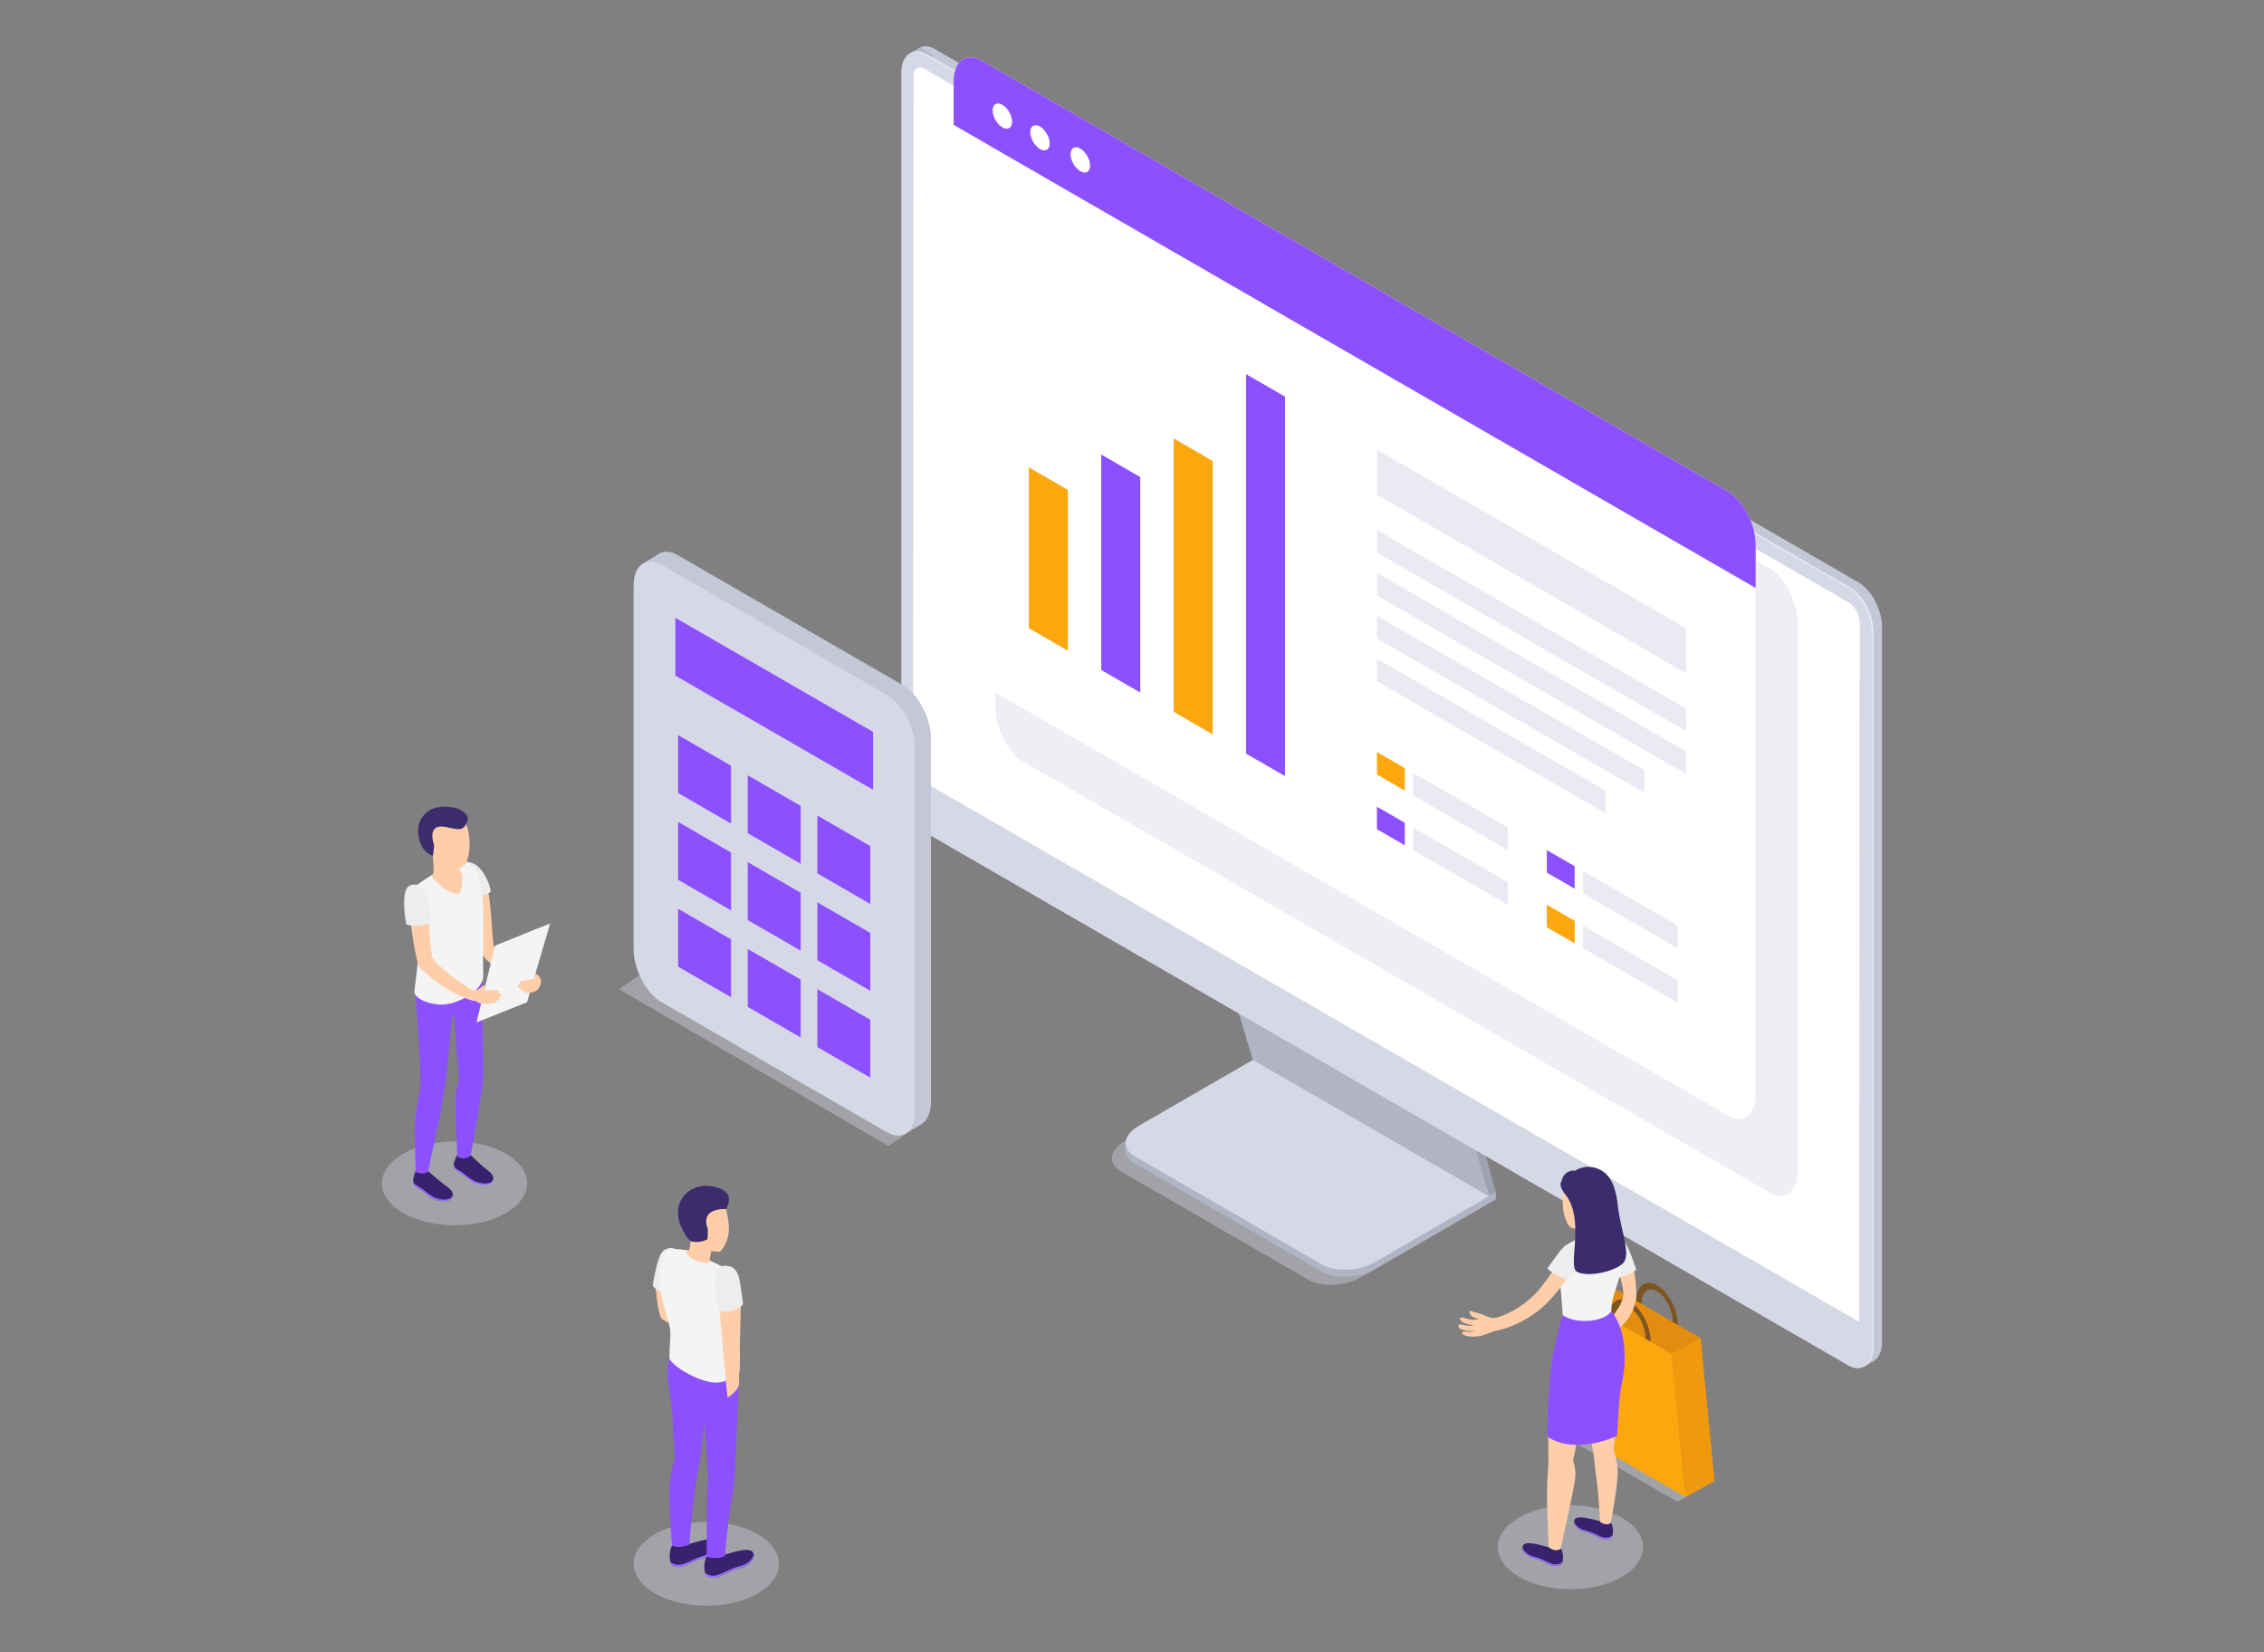 <?xml version="1.0" encoding="UTF-8" standalone="no"?>
<svg
   xmlns:dc="http://purl.org/dc/elements/1.1/"
   xmlns:cc="http://creativecommons.org/ns#"
   xmlns:rdf="http://www.w3.org/1999/02/22-rdf-syntax-ns#"
   xmlns:svg="http://www.w3.org/2000/svg"
   xmlns="http://www.w3.org/2000/svg"
   width="960.346"
   height="700.669"
   viewBox="0 0 254.092 185.385"
   version="1.1"
   id="svg8">
  <rect x="0" y="0" width="254.092" height="185.385" fill="#808080" stroke="none"/>
  <defs
     id="defs2">
    <style
       id="style1208">.cls-1,.cls-3{fill:#d6d8e5;}.cls-1{opacity:0.4;}.cls-2{fill:#b1b4c4;}.cls-4{fill:#9ea1af;}.cls-5{fill:#c4c7d6;}.cls-6{fill:#e4e7f2;}.cls-7{fill:#fff;}.cls-8{fill:#ffcea9;}.cls-9{fill:#ededed;}.cls-10{fill:#38226d;}.cls-11{fill:#9c73ff;}.cls-12{fill:#8c50ff;}.cls-13{fill:#f4f4f4;}.cls-14{fill:#3a2c6d;}.cls-15{fill:#fca70d;}.cls-16{fill:#e9eaf2;}.cls-17{fill:#e28c10;}.cls-18{fill:#ef990f;}.cls-19{fill:#7c5522;}</style>
  </defs>
  <g
     id="layer1">
    <g
       id="Слой_1-2"
       data-name="Слой 1"
       transform="matrix(0.35,0,0,0.35,42.864,5.191)"
       style="stroke-width:0.756">
      <g
         id="monitor"
         style="stroke-width:0.756">
        <path
           class="cls-1"
           d="m 297,395.44 -60,-34.65 c -4.33,-2.5 -3.78,-6.86 1.21,-9.75 l 38.89,-22.45 75.69,43.7 -38.89,22.45 c -5,2.89 -12.56,3.2 -16.9,0.7 z"
           id="path1214"
           style="stroke-width:0.756" />
        <path
           class="cls-2"
           d="m 301.4,392.87 -60,-34.66 c -4.32,-2.5 -3.78,-6.86 1.22,-9.75 l 38.85,-22.46 75.69,43.7 -38.88,22.46 c -5,2.89 -12.56,3.2 -16.88,0.71 z"
           id="path1216"
           style="stroke-width:0.756" />
        <polygon
           class="cls-2"
           points="353.67,369.44 357.17,369.71 357.17,367.42 "
           id="polygon1218"
           style="stroke-width:0.756" />
        <polygon
           class="cls-2"
           points="242.04,353.24 238.45,354.08 238.45,351.75 "
           id="polygon1220"
           style="stroke-width:0.756" />
        <path
           class="cls-3"
           d="m 301.4,390.57 -60,-34.65 c -4.32,-2.5 -3.78,-6.86 1.22,-9.75 l 38.88,-22.45 75.69,43.7 -38.88,22.45 c -5.03,2.89 -12.59,3.2 -16.91,0.7 z"
           id="path1222"
           style="stroke-width:0.756" />
        <polygon
           class="cls-4"
           points="281.67,323.82 272.31,292.74 348.83,336.63 357.17,367.42 "
           id="polygon1224"
           style="stroke-width:0.756" />
        <path
           class="cls-4"
           d="m 355,368.7 2.21,-1.28 -3.29,-2.63 z"
           id="path1226"
           style="stroke-width:0.756" />
        <polygon
           class="cls-2"
           points="279.26,324.99 269.89,293.91 346.42,337.8 354.95,368.7 "
           id="polygon1228"
           style="stroke-width:0.756" />
        <path
           class="cls-5"
           d="m 473.51,421.08 -296.2,-171 c -4.15,-2.4 -7.52,-8.84 -7.52,-14.38 V 6.59 c 0,-5.54 3.37,-8.09 7.52,-5.69 l 296.2,171 c 4.15,2.4 7.52,8.83 7.52,14.37 V 415.4 c -0.03,5.54 -3.37,8.08 -7.52,5.68 z"
           id="path1230"
           style="stroke-width:0.756" />
        <polygon
           class="cls-5"
           points="476.89,411.82 475.03,423.45 478.31,421.55 "
           id="polygon1232"
           style="stroke-width:0.756" />
        <path
           class="cls-2"
           d="m 169.26,2.31 3.23,-1.86 4.64,2.65 c 0,0 -4.94,0.75 -5.06,0.72 -0.12,-0.03 -2.81,-1.51 -2.81,-1.51 z"
           id="path1234"
           style="stroke-width:0.756" />
        <path
           class="cls-6"
           d="m 470.79,422.65 -296.19,-171 c -4.16,-2.39 -7.52,-8.83 -7.52,-14.37 V 8.16 c 0,-5.54 3.36,-8.09 7.52,-5.69 l 296.19,171 c 4.16,2.4 7.52,8.83 7.52,14.37 V 417 c 0,5.5 -3.31,8.05 -7.52,5.65 z"
           id="path1236"
           style="stroke-width:0.756" />
        <path
           class="cls-3"
           d="M 470.27,423 174.08,252 c -4.16,-2.4 -7.53,-8.83 -7.53,-14.37 V 8.46 c 0,-5.54 3.37,-8.09 7.53,-5.69 l 296.19,171 c 4.15,2.39 7.52,8.83 7.52,14.37 v 229.12 c 0,5.54 -3.37,8.09 -7.52,5.74 z"
           id="path1238"
           style="stroke-width:0.756" />
        <path
           class="cls-7"
           d="M 473.72,409 170.32,233.85 170.47,9.37 c 0,-2.29 1.62,-3.23 3.61,-2.08 l 296.19,171 a 8,8 0 0 1 3.6,6.24 z"
           id="path1240"
           style="stroke-width:0.756" />
      </g>
      <ellipse
         class="cls-1"
         cx="381.1"
         cy="481.26"
         rx="23.29"
         ry="13.44"
         id="ellipse1243"
         style="stroke-width:0.756" />
      <ellipse
         class="cls-1"
         cx="104.02"
         cy="486.56"
         rx="23.29"
         ry="13.44"
         id="ellipse1245"
         style="stroke-width:0.756" />
      <ellipse
         class="cls-1"
         cx="23.29"
         cy="364.59"
         rx="23.29"
         ry="13.44"
         id="ellipse1247"
         style="stroke-width:0.756" />
      <g
         id="Men_4"
         style="stroke-width:0.756">
        <path
           class="cls-8"
           d="m 87.7,396.64 c 0,0 0.66,9.88 2,11.29 1.34,1.41 5.67,2.4 5.67,2.4 l 3.38,5.55 c 0,0 -3.13,-17.66 -3.75,-18.08 -0.62,-0.42 -7.3,-1.16 -7.3,-1.16 z"
           id="path1249"
           style="stroke-width:0.756" />
        <path
           id="_Контур_"
           data-name="&lt;Контур&gt;"
           class="cls-9"
           d="m 94.19,385.67 a 3.69,3.69 0 0 0 -4.7,1.42 c -1.24,2.06 -2.53,9.11 -2.65,10.32 0,0 1.74,2.41 4.36,2 z"
           style="stroke-width:0.756" />
        <path
           class="cls-10"
           d="m 104.19,484.24 a 7.28,7.28 0 0 0 5.46,-0.66 c 1.32,0 8.46,-3 9.43,-0.45 0.85,2.25 -2.24,4.33 -3.89,4.73 -3.61,0.87 -6.28,2.67 -7.73,3 -1.08,0.22 -2.48,0.37 -3.34,-0.48 -1.03,-1.03 -0.94,-4.8 0.07,-6.14 z"
           id="path1252"
           style="stroke-width:0.756" />
        <path
           class="cls-11"
           d="m 107.46,490.21 c 1.45,-0.3 4.12,-2.1 7.73,-3 1.38,-0.33 3.77,-1.85 4,-3.65 0.32,2.07 -2.47,3.9 -4,4.28 -3.61,0.87 -6.28,2.67 -7.73,3 -1.08,0.22 -2.48,0.37 -3.34,-0.48 a 2.06,2.06 0 0 1 -0.47,-0.86 4.32,4.32 0 0 0 3.81,0.71 z"
           id="path1254"
           style="stroke-width:0.756" />
        <path
           class="cls-10"
           d="m 93.07,480.77 a 7.23,7.23 0 0 0 5.46,-0.66 c 1.31,0 8.46,-3 9.43,-0.45 0.85,2.25 -2.24,4.33 -3.9,4.73 -3.6,0.87 -6.27,2.67 -7.72,3 -1.08,0.23 -2.48,0.37 -3.34,-0.47 -1,-1.04 -0.94,-4.81 0.07,-6.15 z"
           id="path1256"
           style="stroke-width:0.756" />
        <path
           class="cls-11"
           d="m 96.34,486.74 c 1.45,-0.3 4.12,-2.1 7.72,-3 1.39,-0.34 3.77,-1.86 4,-3.66 0.32,2.07 -2.47,3.91 -4,4.28 -3.6,0.87 -6.27,2.67 -7.72,3 -1.08,0.23 -2.48,0.37 -3.34,-0.47 a 2.05,2.05 0 0 1 -0.47,-0.87 4.29,4.29 0 0 0 3.81,0.72 z"
           id="path1258"
           style="stroke-width:0.756" />
        <path
           id="_Контур_2"
           data-name="&lt;Контур&gt;"
           class="cls-12"
           d="m 92.28,460.68 a 43.92,43.92 0 0 1 1.64,-7.82 c 0,0 -0.49,-6.75 -0.73,-13.15 -0.28,-7.27 -2.8,-13.66 -0.81,-19.46 l 22.12,4.92 c 0,0 -1.07,29 -1.37,32.53 a 64.59,64.59 0 0 1 -1,8.13 C 111.1,471.46 110,484 110,484 c -2.37,1.37 -5.84,0.24 -5.84,0.24 0,0 0,-15.75 0.13,-19.8 0.19,-5 0.34,-4.57 0.34,-4.57 l -0.74,-12.32 -0.48,-6.13 c 0,0 -0.63,4.5 -1,8.52 -0.35,3.5 -1.2,6.67 -2.14,13.19 -0.82,5.66 -1.67,17.19 -1.67,17.19 -2.37,1.38 -5.56,0.43 -5.56,0.43 0,0 -1.41,-15.16 -0.76,-20.07 z"
           style="stroke-width:0.756" />
        <path
           id="_Контур_3"
           data-name="&lt;Контур&gt;"
           class="cls-8"
           d="m 95.38,385.79 c 1.7,0.09 3,0.53 3.19,0 a 21.32,21.32 0 0 0 0.39,-2.66 c -0.2,-0.5 -0.37,-1 -0.37,-1 -2.14,-1.32 -2.82,-3.64 -3.1,-6.34 -0.48,-4.61 2,-8.64 6.62,-9.12 4.33,-0.46 7.52,2.59 8.38,6.77 0.45,2.07 1.37,6 0.13,9.37 -0.69,1.9 -1.58,3.41 -2.46,3.7 a 21.27,21.27 0 0 1 -2.57,-0.23 v 0 l -0.38,2.1 c -0.16,0.82 -0.1,1.26 1.54,2.26 1.64,1 -2.48,3.08 -5.17,2.88 -2.69,-0.2 -5.7,-1.82 -6.53,-3.56 -0.93,-1.96 -0.84,-4.22 0.33,-4.17 z"
           style="stroke-width:0.756" />
        <path
           id="_Контур_4"
           data-name="&lt;Контур&gt;"
           class="cls-13"
           d="m 97.85,386.05 c -0.48,1.18 0.72,2.62 3.93,3.63 3.21,1.01 3.5,-0.29 3.5,-0.29 a 64,64 0 0 1 6.23,3.21 c 1.92,1.34 2.77,5.23 3,11.81 0.3,7.6 0.33,18.88 0.08,20.83 0,0 -3.6,3.58 -8.2,3.2 -4.6,-0.38 -12.31,-4.44 -14.19,-7.59 0,-6.67 0.83,-7.75 -0.25,-11.6 -2.47,-8.79 -3.77,-12.39 -2.57,-18.23 1,-4.82 2.37,-5.42 4.28,-5.37 a 40,40 0 0 1 4.19,0.4 z"
           style="stroke-width:0.756" />
        <path
           class="cls-8"
           d="m 110.57,431.09 -2.34,-26.48 4.94,-2.62 1.92,1.62 -0.59,23.78 v 0 0.65 0 0.84 c 0,0 0.11,2 -3.66,4.39 0,0 -0.06,-0.63 -0.12,-1.21 v 0 l -0.09,-1 z"
           id="path1263"
           style="stroke-width:0.756" />
        <path
           id="_Контур_5"
           data-name="&lt;Контур&gt;"
           class="cls-9"
           d="m 110,391 c 2.55,0 4.17,1.3 4.8,5.23 0.63,3.93 1,7.14 1,7.14 a 6.84,6.84 0 0 1 -4.54,2.25 c -3.09,0.35 -4,-1.22 -4,-1.22 0,0 -0.33,-4.08 -0.5,-6.85 -0.17,-2.77 0.07,-6.55 3.24,-6.55 z"
           style="stroke-width:0.756" />
        <path
           class="cls-14"
           d="m 110.34,372.82 c 0,0 4,-6.05 -4.65,-7.29 -6.23,-0.89 -10.23,3.11 -10.69,7.45 -0.44,4.15 2.11,8.46 4,10.17 a 7.54,7.54 0 0 0 5.38,-0.65 32.23,32.23 0 0 0 0.12,-3.4 c 0,0 -3.08,-6.39 5.84,-6.28 z"
           id="path1266"
           style="stroke-width:0.756" />
      </g>
      <path
         class="cls-1"
         d="M 445,367.55 205.66,229.37 c -4.93,-2.84 -8.93,-10.48 -8.93,-17.06 V 36.09 c 0,-6.58 4,-9.6 8.93,-6.75 L 445,167.51 c 4.93,2.85 8.93,10.49 8.93,17.06 V 360.8 c -0.01,6.57 -4.01,9.6 -8.93,6.75 z"
         id="path1269"
         style="stroke-width:0.756" />
      <path
         class="cls-7"
         d="M 431.58,342.8 192.26,204.63 c -4.94,-2.85 -8.93,-10.49 -8.93,-17.07 V 11.34 c 0,-6.58 4,-9.6 8.93,-6.75 l 239.32,138.17 c 4.93,2.85 8.93,10.49 8.93,17.07 v 176.22 c 0,6.58 -4,9.6 -8.93,6.75 z"
         id="path1271"
         style="stroke-width:0.756" />
      <path
         class="cls-12"
         d="M 440.51,173.7 183.33,25.21 V 11.34 c 0,-6.58 4,-9.6 8.93,-6.75 l 239.32,138.17 c 4.93,2.85 8.93,10.49 8.93,17.07 z"
         id="path1273"
         style="stroke-width:0.756" />
      <ellipse
         class="cls-7"
         cx="198.95"
         cy="22.38"
         rx="2.55"
         ry="4.42"
         transform="rotate(-30,198.965,22.373)"
         id="ellipse1275"
         style="stroke-width:0.756" />
      <ellipse
         class="cls-7"
         cx="223.07"
         cy="36.3"
         rx="2.55"
         ry="4.42"
         transform="matrix(0.87,-0.5,0.5,0.87,11.74,116.4)"
         id="ellipse1277"
         style="stroke-width:0.756" />
      <ellipse
         class="cls-7"
         cx="211.01"
         cy="29.34"
         rx="2.55"
         ry="4.42"
         transform="rotate(-30,211.018,29.342)"
         id="ellipse1279"
         style="stroke-width:0.756" />
      <polygon
         class="cls-15"
         points="219.94,193.8 207.44,186.58 207.44,135.03 219.94,142.24 "
         id="polygon1281"
         style="stroke-width:0.756">
        <animate
           attributeName="points"
           from="219.94 193.8 207.44 186.58 207.44 187.58 219.94 194.24 219.94 193.8"
           to="219.94 193.8 207.44 186.58 207.44 135.03 219.94 142.24 219.94 193.8"
           dur="1.5s"
           repeatCount="indefinite" />
      </polygon>
      <polygon
         class="cls-15"
         points="266.38,220.61 253.87,213.39 253.87,125.75 266.38,132.97 "
         id="polygon1283"
         style="stroke-width:0.756">
        <animate
           attributeName="points"
           from="266.38 220.61 253.87 213.39 253.87 213.39 266.38 220.61 266.38 220.61"
           to="266.38 220.61 253.87 213.39 253.87 125.75 266.38 132.97 266.38 220.61"
           dur="1.9s"
           begin=".5s"
           repeatCount="indefinite" />
      </polygon>
      <polygon
         class="cls-12"
         points="243.16,207.21 230.66,199.99 230.66,130.9 243.16,138.12 "
         id="polygon1285"
         style="stroke-width:0.756">
        <animate
           attributeName="points"
           from="243.16 207.21 230.66 199.99 230.66 130.9 243.16 138.12 243.16 207.21"
           to="243.16 207.21 230.66 199.99 230.66 199.99 243.16 207.21 243.16 207.21"
           dur="1.9s"
           begin=".3s"
           repeatCount="indefinite" />
      </polygon>
      <polygon
         class="cls-12"
         points="289.59,234.01 277.09,226.8 277.09,105.13 289.59,112.34 "
         id="polygon1287"
         style="stroke-width:0.756">
        <animate
           attributeName="points"
           from="289.59 234.01 277.09 226.8 277.09 105.13 289.59 112.34 289.59 234.01"
           to="289.59 234.01 277.09 226.8 277.09 226.8 289.59 234.01 289.59 234.01"
           dur="2.5s"
           begin=".15s"
           repeatCount="indefinite" />
      </polygon>
      <polygon
         class="cls-16"
         points="418.19,201.02 319.06,143.79 319.06,129.36 418.19,186.59 "
         id="polygon1289"
         style="stroke-width:0.756" />
      <polygon
         class="cls-16"
         points="418.19,219.58 319.06,162.35 319.06,155.13 418.19,212.36 "
         id="polygon1291"
         style="stroke-width:0.756" />
      <polygon
         class="cls-16"
         points="418.19,233.33 319.06,176.1 319.06,168.88 418.19,226.11 "
         id="polygon1293"
         style="stroke-width:0.756" />
      <polygon
         class="cls-16"
         points="404.79,239.34 319.06,189.85 319.06,182.63 404.79,232.13 "
         id="polygon1295"
         style="stroke-width:0.756" />
      <polygon
         class="cls-16"
         points="392.29,245.88 319.06,203.6 319.06,196.38 392.29,238.66 "
         id="polygon1297"
         style="stroke-width:0.756" />
      <polygon
         class="cls-16"
         points="361.04,257.73 330.67,240.2 330.67,232.99 361.04,250.51 "
         id="polygon1299"
         style="stroke-width:0.756" />
      <polygon
         class="cls-15"
         points="327.99,238.66 319.06,233.5 319.06,226.28 327.99,231.44 "
         id="polygon1301"
         style="stroke-width:0.756" />
      <polygon
         class="cls-16"
         points="361.04,275.26 330.67,257.73 330.67,250.51 361.04,268.04 "
         id="polygon1303"
         style="stroke-width:0.756" />
      <polygon
         class="cls-12"
         points="327.99,256.19 319.06,251.03 319.06,243.81 327.99,248.97 "
         id="polygon1305"
         style="stroke-width:0.756" />
      <polygon
         class="cls-16"
         points="415.51,289.18 385.15,271.65 385.15,264.44 415.51,281.96 "
         id="polygon1307"
         style="stroke-width:0.756" />
      <polygon
         class="cls-12"
         points="382.47,270.11 373.54,264.95 373.54,257.73 382.47,262.89 "
         id="polygon1309"
         style="stroke-width:0.756" />
      <polygon
         class="cls-16"
         points="415.51,306.71 385.15,289.18 385.15,281.96 415.51,299.49 "
         id="polygon1311"
         style="stroke-width:0.756" />
      <polygon
         class="cls-15"
         points="382.47,287.63 373.54,282.48 373.54,275.26 382.47,280.42 "
         id="polygon1313"
         style="stroke-width:0.756" />
      <polygon
         class="cls-1"
         points="162.43,352.59 76.02,302.33 84.49,296.52 170.89,346.78 "
         id="polygon1315"
         style="stroke-width:0.756" />
      <path
         class="cls-5"
         d="M 167.12,345.12 94.79,303.36 C 89.85,300.51 85.86,292.87 85.86,286.3 V 169.88 c 0,-6.58 4,-9.6 8.93,-6.75 l 72.33,41.76 c 4.93,2.85 8.93,10.49 8.93,17.06 v 116.42 c 0,6.63 -4,9.63 -8.93,6.75 z"
         id="path1317"
         style="stroke-width:0.756" />
      <polygon
         class="cls-5"
         points="173.18,345.45 167.56,336.62 167.61,348.79 "
         id="polygon1319"
         style="stroke-width:0.756" />
      <polygon
         class="cls-5"
         points="89.37,162.44 89.19,170.6 84.3,165.5 "
         id="polygon1321"
         style="stroke-width:0.756" />
      <path
         class="cls-3"
         d="M 162,348.22 89.63,306.45 C 84.7,303.61 80.7,296 80.7,289.39 V 173 c 0,-6.57 4,-9.6 8.93,-6.75 L 162,208 c 4.93,2.85 8.93,10.49 8.93,17.07 v 116.39 c -0.04,6.54 -4.04,9.6 -8.93,6.76 z"
         id="path1323"
         style="stroke-width:0.756" />
      <polygon
         class="cls-12"
         points="157.5,238.4 94.09,201.79 94.09,183.24 157.5,219.84 "
         id="polygon1325"
         style="stroke-width:0.756" />
      <polygon
         class="cls-12"
         points="111.95,249.23 94.99,239.43 94.99,220.87 111.95,230.67 "
         id="polygon1327"
         style="stroke-width:0.756" />
      <polygon
         class="cls-12"
         points="134.28,262.12 117.31,252.32 117.31,233.76 134.28,243.56 "
         id="polygon1329"
         style="stroke-width:0.756" />
      <polygon
         class="cls-12"
         points="156.6,275 139.64,265.21 139.64,246.65 156.6,256.44 "
         id="polygon1331"
         style="stroke-width:0.756" />
      <polygon
         class="cls-12"
         points="111.95,277.07 94.99,267.27 94.99,248.71 111.95,258.51 "
         id="polygon1333"
         style="stroke-width:0.756" />
      <polygon
         class="cls-12"
         points="134.28,289.96 117.31,280.16 117.31,261.6 134.28,271.4 "
         id="polygon1335"
         style="stroke-width:0.756" />
      <polygon
         class="cls-12"
         points="156.6,302.85 139.64,293.05 139.64,274.49 156.6,284.29 "
         id="polygon1337"
         style="stroke-width:0.756" />
      <polygon
         class="cls-12"
         points="111.95,304.91 94.99,295.11 94.99,276.55 111.95,286.35 "
         id="polygon1339"
         style="stroke-width:0.756" />
      <polygon
         class="cls-12"
         points="134.28,317.8 117.31,308 117.31,289.44 134.28,299.24 "
         id="polygon1341"
         style="stroke-width:0.756" />
      <polygon
         class="cls-12"
         points="156.6,330.69 139.64,320.89 139.64,302.33 156.6,312.13 "
         id="polygon1343"
         style="stroke-width:0.756" />
      <polygon
         class="cls-1"
         points="415.43,466.69 380.79,446.69 388.87,442.03 423.51,462.03 "
         id="polygon1345"
         style="stroke-width:0.756" />
      <polygon
         class="cls-17"
         points="427.29,460.03 391.57,439.4 396.04,398.68 422.83,414.14 "
         id="polygon1347"
         style="stroke-width:0.756" />
      <polygon
         class="cls-15"
         points="418.01,465.18 382.29,444.56 386.76,403.83 413.55,419.3 "
         id="polygon1349"
         style="stroke-width:0.756" />
      <polygon
         class="cls-18"
         points="418.01,465.18 427.29,460.03 422.83,414.14 413.55,419.3 "
         id="polygon1351"
         style="stroke-width:0.756" />
      <polygon
         class="cls-17"
         points="396.04,398.68 394.95,408.56 386.76,403.83 "
         id="polygon1353"
         style="stroke-width:0.756" />
      <path
         class="cls-19"
         d="m 406.84,415.34 -1.65,-1 c 0,-3.84 -2.26,-8.28 -5,-9.88 -2.74,-1.6 -5,0.22 -5,4.06 l -1.65,-0.95 c 0,-4.9 3,-7.15 6.69,-5 3.69,2.15 6.61,7.87 6.61,12.77 z"
         id="path1355"
         style="stroke-width:0.756" />
      <path
         class="cls-19"
         d="m 415.55,410 -1.65,-0.95 c 0,-3.85 -2.26,-8.28 -5,-9.88 -2.74,-1.6 -5,0.21 -5,4.06 l -1.65,-0.95 c 0,-4.9 3,-7.15 6.69,-5 3.69,2.15 6.61,7.84 6.61,12.72 z"
         id="path1357"
         style="stroke-width:0.756" />
      <g
         id="Girl_4"
         style="stroke-width:0.756">
        <path
           id="_Контур_6"
           data-name="&lt;Контур&gt;"
           class="cls-8"
           d="m 395.31,380.29 c 2,0.57 3.1,2.76 4.83,7.43 a 38.82,38.82 0 0 1 2.08,13.16 c -0.55,4.4 -2.37,7.82 -6.78,11.39 l -2.1,-3.85 c 0,0 4.31,-3.81 4.75,-8.21 0.25,-2.47 -2.65,-10.8 -2.65,-11 0,-0.2 -0.13,-8.92 -0.13,-8.92 z"
           style="stroke-width:0.756" />
        <path
           class="cls-10"
           d="m 378.06,481.72 a 4.81,4.81 0 0 1 -4,-0.54 c -1.08,0 -7.4,-2.47 -8.2,-0.37 -0.69,1.84 1.84,3.54 3.19,3.87 2.95,0.72 5.14,2.19 6.33,2.44 a 3,3 0 0 0 2.73,-0.39 c 0.89,-0.83 0.78,-3.91 -0.05,-5.01 z"
           id="path1360"
           style="stroke-width:0.756" />
        <path
           class="cls-11"
           d="m 375.39,486.61 c -1.19,-0.25 -3.38,-1.72 -6.33,-2.44 -1.13,-0.27 -3.09,-1.51 -3.28,-3 -0.27,1.69 2,3.2 3.28,3.5 2.95,0.72 5.14,2.19 6.33,2.44 a 3,3 0 0 0 2.73,-0.39 1.78,1.78 0 0 0 0.39,-0.7 3.54,3.54 0 0 1 -3.12,0.59 z"
           id="path1362"
           style="stroke-width:0.756" />
        <path
           class="cls-10"
           d="m 394.12,473.37 a 3.79,3.79 0 0 1 -3.47,-0.52 c -1,0 -7.5,-2.38 -8.27,-0.35 -0.67,1.77 1.77,3.41 3.07,3.72 2.84,0.69 4.95,2.11 6.09,2.35 a 2.88,2.88 0 0 0 2.63,-0.37 c 0.83,-0.8 0.74,-3.77 -0.05,-4.83 z"
           id="path1364"
           style="stroke-width:0.756" />
        <path
           class="cls-11"
           d="m 391.54,478.08 c -1.14,-0.24 -3.25,-1.66 -6.09,-2.35 -1.09,-0.26 -3,-1.46 -3.16,-2.88 -0.25,1.63 1.95,3.08 3.16,3.37 2.84,0.69 4.95,2.11 6.09,2.35 a 2.88,2.88 0 0 0 2.63,-0.37 1.63,1.63 0 0 0 0.37,-0.68 3.4,3.4 0 0 1 -3,0.56 z"
           id="path1366"
           style="stroke-width:0.756" />
        <path
           id="_Контур_7"
           data-name="&lt;Контур&gt;"
           class="cls-8"
           d="M 396.24,457.33 A 20.94,20.94 0 0 0 395,450.21 c 0,0 0.83,-9.75 1.45,-16.15 0.91,-9.44 2.36,-10.37 1.95,-16.1 -0.38,-5.32 -3.4,-8.77 -4.19,-12.37 l -15.41,1.22 c 0,0 -1.34,4.36 -3.07,13.06 -1.73,8.7 -1.84,19.05 -1.68,32.76 0.05,3.53 -0.6,6.6 -0.39,15.4 0.14,5.92 0.47,13.16 0.47,13.16 2.26,1.94 3.82,0.51 3.82,0.51 0,0 3.95,-17.52 4.53,-21.55 a 12.62,12.62 0 0 0 -0.54,-6.65 c 0,0 1.16,-5.51 2,-9.84 1.05,-5.28 3.63,-16.69 3.63,-16.69 0,0 -0.44,17.53 0.33,21 0.77,3.47 0.9,6.46 1.55,11.16 0.79,5.69 1.15,14 1.15,14 2.35,1.49 3.39,0.34 3.39,0.34 0,0 2.25,-11.17 2.25,-16.14 z"
           style="stroke-width:0.756" />
        <path
           class="cls-12"
           d="m 394.21,405.59 c 1.61,1.65 4.28,6.68 4.28,14.29 0,8.56 -1.25,6.82 -1.84,16.26 l -0.6,9.43 c 0,0 -12.87,6.14 -22.05,0.44 -0.82,-1.78 0.31,-21.61 1.91,-28.66 1.6,-7.05 2.73,-10.51 2.73,-10.51 0,0 11.84,3.16 15.57,-1.25 z"
           id="path1369"
           style="stroke-width:0.756" />
        <path
           id="_Контур_8"
           data-name="&lt;Контур&gt;"
           class="cls-8"
           d="m 394.39,380.2 c -3.28,-0.19 -3.59,0.35 -3.86,-0.81 -0.09,-0.42 -0.27,-3.31 -0.27,-3.31 a 10.28,10.28 0 0 0 0.82,-1.21 8.4,8.4 0 0 0 -3.53,-15.52 c -4.36,-0.46 -7.56,2.6 -8.41,6.8 -0.46,2.07 -0.94,6.31 0.35,9.7 0.73,1.92 1.4,3.27 3.14,3.2 a 10.39,10.39 0 0 0 1.71,-0.3 16,16 0 0 1 0.1,2.4 c -0.05,0.84 0.1,1.27 -1.55,2.28 -1.65,1.01 2.49,3.09 5.18,2.89 2.69,-0.2 5.73,-1.84 6.57,-3.58 0.92,-1.95 1.3,-2.44 -0.25,-2.54 z"
           style="stroke-width:0.756" />
        <path
           class="cls-9"
           d="m 396.81,394.75 c 0,0 3.71,-0.84 5.41,-2.49 0,0 -2.21,-6.95 -3.62,-8.7 -1.41,-1.75 -2.78,9.48 -2.78,9.48 z"
           id="path1372"
           style="stroke-width:0.756" />
        <path
           id="_Контур_9"
           data-name="&lt;Контур&gt;"
           class="cls-13"
           d="m 391.14,380.13 c 0.6,0.76 0.67,1.71 -1.67,2.3 a 7.42,7.42 0 0 1 -5.13,-0.39 33.79,33.79 0 0 0 -5.3,2.81 c -2,6.57 -0.38,7.41 -1.22,12.12 0.32,2.37 0.72,8.48 0.82,9.87 4.46,3.12 13.53,2.06 15.57,-1.25 a 25.38,25.38 0 0 1 0.31,-3.3 c 2.13,-7.9 3.8,-10 3.2,-16 -0.34,-3.41 -0.6,-5.12 -2.41,-6 a 16,16 0 0 0 -4.17,-0.16 z"
           style="stroke-width:0.756" />
        <path
           id="_Контур_10"
           data-name="&lt;Контур&gt;"
           class="cls-8"
           d="m 350.09,405.84 a 25.12,25.12 0 0 1 3,0.86 9.88,9.88 0 0 0 2.91,1 c 1.1,0.18 2.81,-0.39 5.77,-1.79 a 31.88,31.88 0 0 0 8.66,-6.51 75.92,75.92 0 0 0 7.57,-10.8 c 1.28,-2.34 2.91,-2.93 4.32,-2.47 1.69,0.56 1.9,2.23 0,5.39 a 59.85,59.85 0 0 1 -8.66,11.34 32.42,32.42 0 0 1 -9,6.37 28.11,28.11 0 0 1 -7.6,2.64 c -0.93,0.2 -1.56,0.58 -3.27,1.18 a 11.24,11.24 0 0 1 -5.32,0.59 c -1.49,-0.29 -2,-0.63 -2.06,-1 -0.06,-0.37 0.25,-0.62 0.94,-0.57 a 9.31,9.31 0 0 0 3.3,-0.08 c 0,0 -1.52,-0.05 -2.44,-0.16 a 9.08,9.08 0 0 1 -2.36,-0.6 c -0.73,-0.31 -1,-1.45 -0.27,-1.41 0.73,0.04 1.24,0.25 2.59,0.39 a 9,9 0 0 0 2.16,0 17.31,17.31 0 0 1 -2.64,-0.65 3.79,3.79 0 0 1 -1.84,-1.13 c -0.25,-0.29 -0.18,-1 0.68,-0.83 a 13.69,13.69 0 0 0 3.23,0.72 c 1.11,0 1.89,-0.09 1.75,-0.27 -0.14,-0.18 -0.79,-0.14 -1.64,-0.62 -0.85,-0.48 -1.32,-1.37 -1,-1.8 0.32,-0.43 0.32,-0.12 1.22,0.21 z"
           style="stroke-width:0.756" />
        <path
           class="cls-9"
           d="m 380.53,395.31 a 12,12 0 0 1 -6.81,-3.45 l 4.12,-5.72 c 0,0 2.32,-2.93 5.38,-1.27 0,0 2.32,0.25 0,5.08 a 50.68,50.68 0 0 1 -2.69,5.36 z"
           id="path1376"
           style="stroke-width:0.756" />
        <path
           class="cls-14"
           d="m 378.34,363.67 a 3.82,3.82 0 0 1 4.31,-3.14 7.2,7.2 0 0 1 4.9,-1.18 c 3.91,0.4 6.47,2.94 7.66,6.86 a 31.71,31.71 0 0 1 1.15,6 c 1.18,8.71 4.34,15.63 1.38,18.21 -2.96,2.58 -11.06,4.23 -14.44,2.58 -3.38,-1.65 2.79,-16.64 -3.92,-25 -1.57,-1.95 -1.72,-3.34 -1.04,-4.33 z"
           id="path1378"
           style="stroke-width:0.756" />
      </g>
      <g
         id="Men_13"
         style="stroke-width:0.756">
        <path
           class="cls-10"
           d="m 11,360.45 c 1.53,1.24 3.78,0.11 3.89,0.22 a 68.24,68.24 0 0 0 5.63,4.69 c 1,0.75 2.43,1.75 2.16,3.18 -0.48,2.57 -4.59,1.78 -6.14,1 -1.55,-0.78 -2.82,-2.09 -4.29,-3 -1,-0.65 -2.08,-1 -2.24,-2.31 -0.15,-0.81 0.67,-3.81 0.99,-3.78 z"
           id="path1381"
           style="stroke-width:0.756" />
        <path
           class="cls-11"
           d="m 10,363.69 c 0.2,1.27 1.22,1.62 2.26,2.26 1.49,0.93 2.8,2.27 4.35,3.05 1.55,0.78 5,1.45 6,-0.39 -0.54,2.48 -4.59,1.7 -6.12,0.93 -1.53,-0.77 -2.82,-2.09 -4.29,-3 -1,-0.65 -2.08,-1 -2.24,-2.31 A 2,2 0 0 1 10,363.69 Z"
           id="path1383"
           style="stroke-width:0.756" />
        <path
           class="cls-10"
           d="m 24.19,355.53 c 1.52,1.24 4.19,-0.12 4.31,0 a 60,60 0 0 0 5,4.54 c 0.95,0.75 2.44,1.75 2.17,3.18 -0.48,2.57 -4.6,1.78 -6.15,1 -1.55,-0.78 -2.82,-2.09 -4.29,-3 -1,-0.65 -2.08,-1 -2.24,-2.31 -0.08,-0.8 0.93,-3.44 1.2,-3.41 z"
           id="path1385"
           style="stroke-width:0.756" />
        <path
           class="cls-11"
           d="m 23.06,358.58 c 0.2,1.27 1.22,1.62 2.26,2.27 1.49,0.92 2.8,2.26 4.35,3 1.55,0.74 5,1.44 6,-0.39 -0.54,2.48 -4.59,1.7 -6.12,0.92 -1.53,-0.78 -2.82,-2.09 -4.29,-3 -1.05,-0.65 -2.08,-1 -2.24,-2.31 a 2.06,2.06 0 0 1 0.04,-0.49 z"
           id="path1387"
           style="stroke-width:0.756" />
        <path
           id="_Контур_11"
           data-name="&lt;Контур&gt;"
           class="cls-12"
           d="m 10.86,304.15 c 0.08,2.31 0.8,12.32 1.12,17.62 0.32,5.3 0.39,11.8 0.39,11.8 0,0 -0.91,3.87 -1.51,8.41 -0.6,4.54 0,18.87 0,18.87 a 3.64,3.64 0 0 0 3.91,0 c 0,0 2.44,-11.47 3.57,-16.64 1.13,-5.17 1.33,-8.14 1.91,-11.35 0.71,-3.87 2.24,-21.95 2.24,-21.95 h 0.62 l 1.63,20.41 a 22.83,22.83 0 0 0 -1,4.64 c -0.44,3.32 0.47,20.05 0.47,20.05 a 4.06,4.06 0 0 0 4.22,-0.17 c 0,0 4.08,-22.16 4.08,-25.53 0,-2.23 -0.39,-31.63 -0.39,-31.63 z"
           style="stroke-width:0.756" />
        <path
           id="_Контур_12"
           data-name="&lt;Контур&gt;"
           class="cls-8"
           d="m 16.39,259.57 c 0,0 0.26,5 0.15,5.47 -0.11,0.47 -2.31,1.92 -2.95,2.45 -0.64,0.53 3.48,4.59 5.48,5.51 2,0.92 8.34,-1.5 8.46,-4.62 0.12,-3.12 -1.09,-5.73 -2.06,-5.87 -0.97,-0.14 -9.08,-2.94 -9.08,-2.94 z"
           style="stroke-width:0.756" />
        <path
           class="cls-8"
           d="m 30.17,268.9 c 0.29,-2.22 -1.17,-4.32 0.25,-6.09 5,4.87 4.33,17.74 5.46,26 3.68,3.86 11.09,7.65 13.17,8.59 0.38,0.18 0.71,0.36 0.64,0.77 A 9.28,9.28 0 0 1 48,301.92 c -4.9,-2.12 -8.43,-3.33 -14.56,-9.15 a 13.64,13.64 0 0 1 -1.55,-2 C 30.1,285.48 29.66,272.73 30.17,268.9 Z"
           id="path1391"
           style="stroke-width:0.756" />
        <path
           id="_Контур_13"
           data-name="&lt;Контур&gt;"
           class="cls-13"
           d="m 15.83,265.91 c 0,0 3.65,5.44 8.74,5.95 1.61,-1.58 1.75,-7.21 -0.47,-9 0,0 2,-1.65 3.44,-1.33 a 7.2,7.2 0 0 1 3.14,4 33,33 0 0 1 1.8,11.64 c -0.09,5.34 0,21.64 0,21.64 0,0 -0.72,3.45 -5.32,6 -4.6,2.55 -8,2.82 -11.15,2.09 -2.58,-0.6 -4.71,-1.51 -5.6,-3.38 0.23,-3.74 1.9,-13.5 1.28,-18.2 -0.62,-4.7 -1.62,-8.21 -1.88,-12 -0.26,-3.79 0.5,-3.72 2.41,-5.08 a 31,31 0 0 1 3.61,-2.33 z"
           style="stroke-width:0.756" />
        <path
           id="_Контур_14"
           data-name="&lt;Контур&gt;"
           class="cls-8"
           d="m 27.77,252.07 v 0 c -0.6,-3.9 -3.41,-6.86 -7.43,-6.64 a 7.74,7.74 0 0 0 -3.95,14.14 7.74,7.74 0 0 0 0.63,1.71 c 1.42,1.66 5.73,2.69 7,2.51 a 3.69,3.69 0 0 0 3.21,-2.62 c 1.29,-3.07 0.87,-7.17 0.54,-9.1 z"
           style="stroke-width:0.756" />
        <path
           class="cls-14"
           d="m 16.39,259.57 v 0 l 0.37,-3.41 c 0,0 -2.76,-7.16 3.79,-5.82 4.34,0.92 5.43,1.31 6.75,-1.6 1.32,-2.91 -3.33,-5.53 -8.86,-4.8 a 7.64,7.64 0 0 0 -6.85,7.75 c 0.15,2.14 0.72,6.48 4.8,7.88 z"
           id="path1395"
           style="stroke-width:0.756" />
        <path
           class="cls-8"
           d="m 8.69,271.07 c 1.91,-0.54 0.46,-0.09 1.91,-0.54 5,4.86 4.34,13.21 5.47,21.45 2.74,4.53 12.93,10.67 12.93,10.67 0.13,0.87 -0.18,1.13 -1.28,2.91 A 44,44 0 0 1 12.59,295.8 C 12.35,295.57 12,295.51 11.9,295.2 10.13,289.94 8.19,274.9 8.69,271.07 Z"
           id="path1397"
           style="stroke-width:0.756" />
        <polygon
           class="cls-13"
           points="53.95,281.23 46.55,306.5 30.34,312.98 36.25,288.36 "
           id="polygon1399"
           style="stroke-width:0.756" />
        <path
           class="cls-8"
           d="m 26.42,302.83 c 0.24,-0.86 0.87,-0.65 1.57,-0.43 a 4.2,4.2 0 0 0 2.4,0.21 7.37,7.37 0 0 0 1.72,-1.17 2.15,2.15 0 0 1 1.08,-0.3 c 0,0.21 -0.37,1.5 -0.37,1.5 0,0 3.55,0 3.92,0 a 0.6,0.6 0 0 1 0.56,1 h 0.24 c 0.73,-0.17 1,0.95 0.31,1.12 l -0.6,0.09 c 0.48,0.18 0.6,1 0,1.08 h -0.19 a 0.59,0.59 0 0 1 -0.26,0 h -0.11 a 0.64,0.64 0 0 1 -0.53,0.76 c -1.74,0.22 -4.29,0.91 -5.86,-0.52 a 9.75,9.75 0 0 1 -3.15,-0.85 c -0.99,-0.49 -1.02,-1.46 -0.73,-2.49 z"
           id="path1401"
           style="stroke-width:0.756" />
        <path
           class="cls-8"
           d="m 44.17,300.76 h 0.24 a 0.6,0.6 0 0 1 0.34,-1.09 c 0.37,0 4,-0.76 4,-0.76 l 0.44,-1.5 c 0,-0.09 0.63,0.3 0.65,0.31 a 2.49,2.49 0 0 1 1.16,1.82 4,4 0 0 1 -1,2.83 3.66,3.66 0 0 1 -2.48,1.07 l -1.26,0.08 A 0.63,0.63 0 0 1 45.58,302.9 H 45.4 a 0.61,0.61 0 0 1 -0.26,0 H 45 c -0.62,0 -0.67,-0.78 -0.25,-1.06 -0.2,0 -0.4,0 -0.6,0 -0.79,0.08 -0.73,-1.08 0.02,-1.08 z"
           id="path1403"
           style="stroke-width:0.756" />
        <path
           class="cls-9"
           d="m 32.23,272.2 a 3.93,3.93 0 0 0 2.65,-1.2 c -0.14,-1.87 -2.53,-9 -7.34,-9.49 a 8.89,8.89 0 0 1 3,3.63 47.27,47.27 0 0 1 1.69,7.06 z"
           id="path1405"
           style="stroke-width:0.756" />
        <path
           class="cls-9"
           d="m 7.83,281.57 c 0,0 4.78,1.65 8.15,-1.12 0.37,-0.64 -2,-8.78 -2,-8.78 0,0 -2,-4.17 -5.15,-2.51 -3.15,1.66 -1,12.41 -1,12.41 z"
           id="path1407"
           style="stroke-width:0.756" />
      </g>
    </g>
  </g>
</svg>
